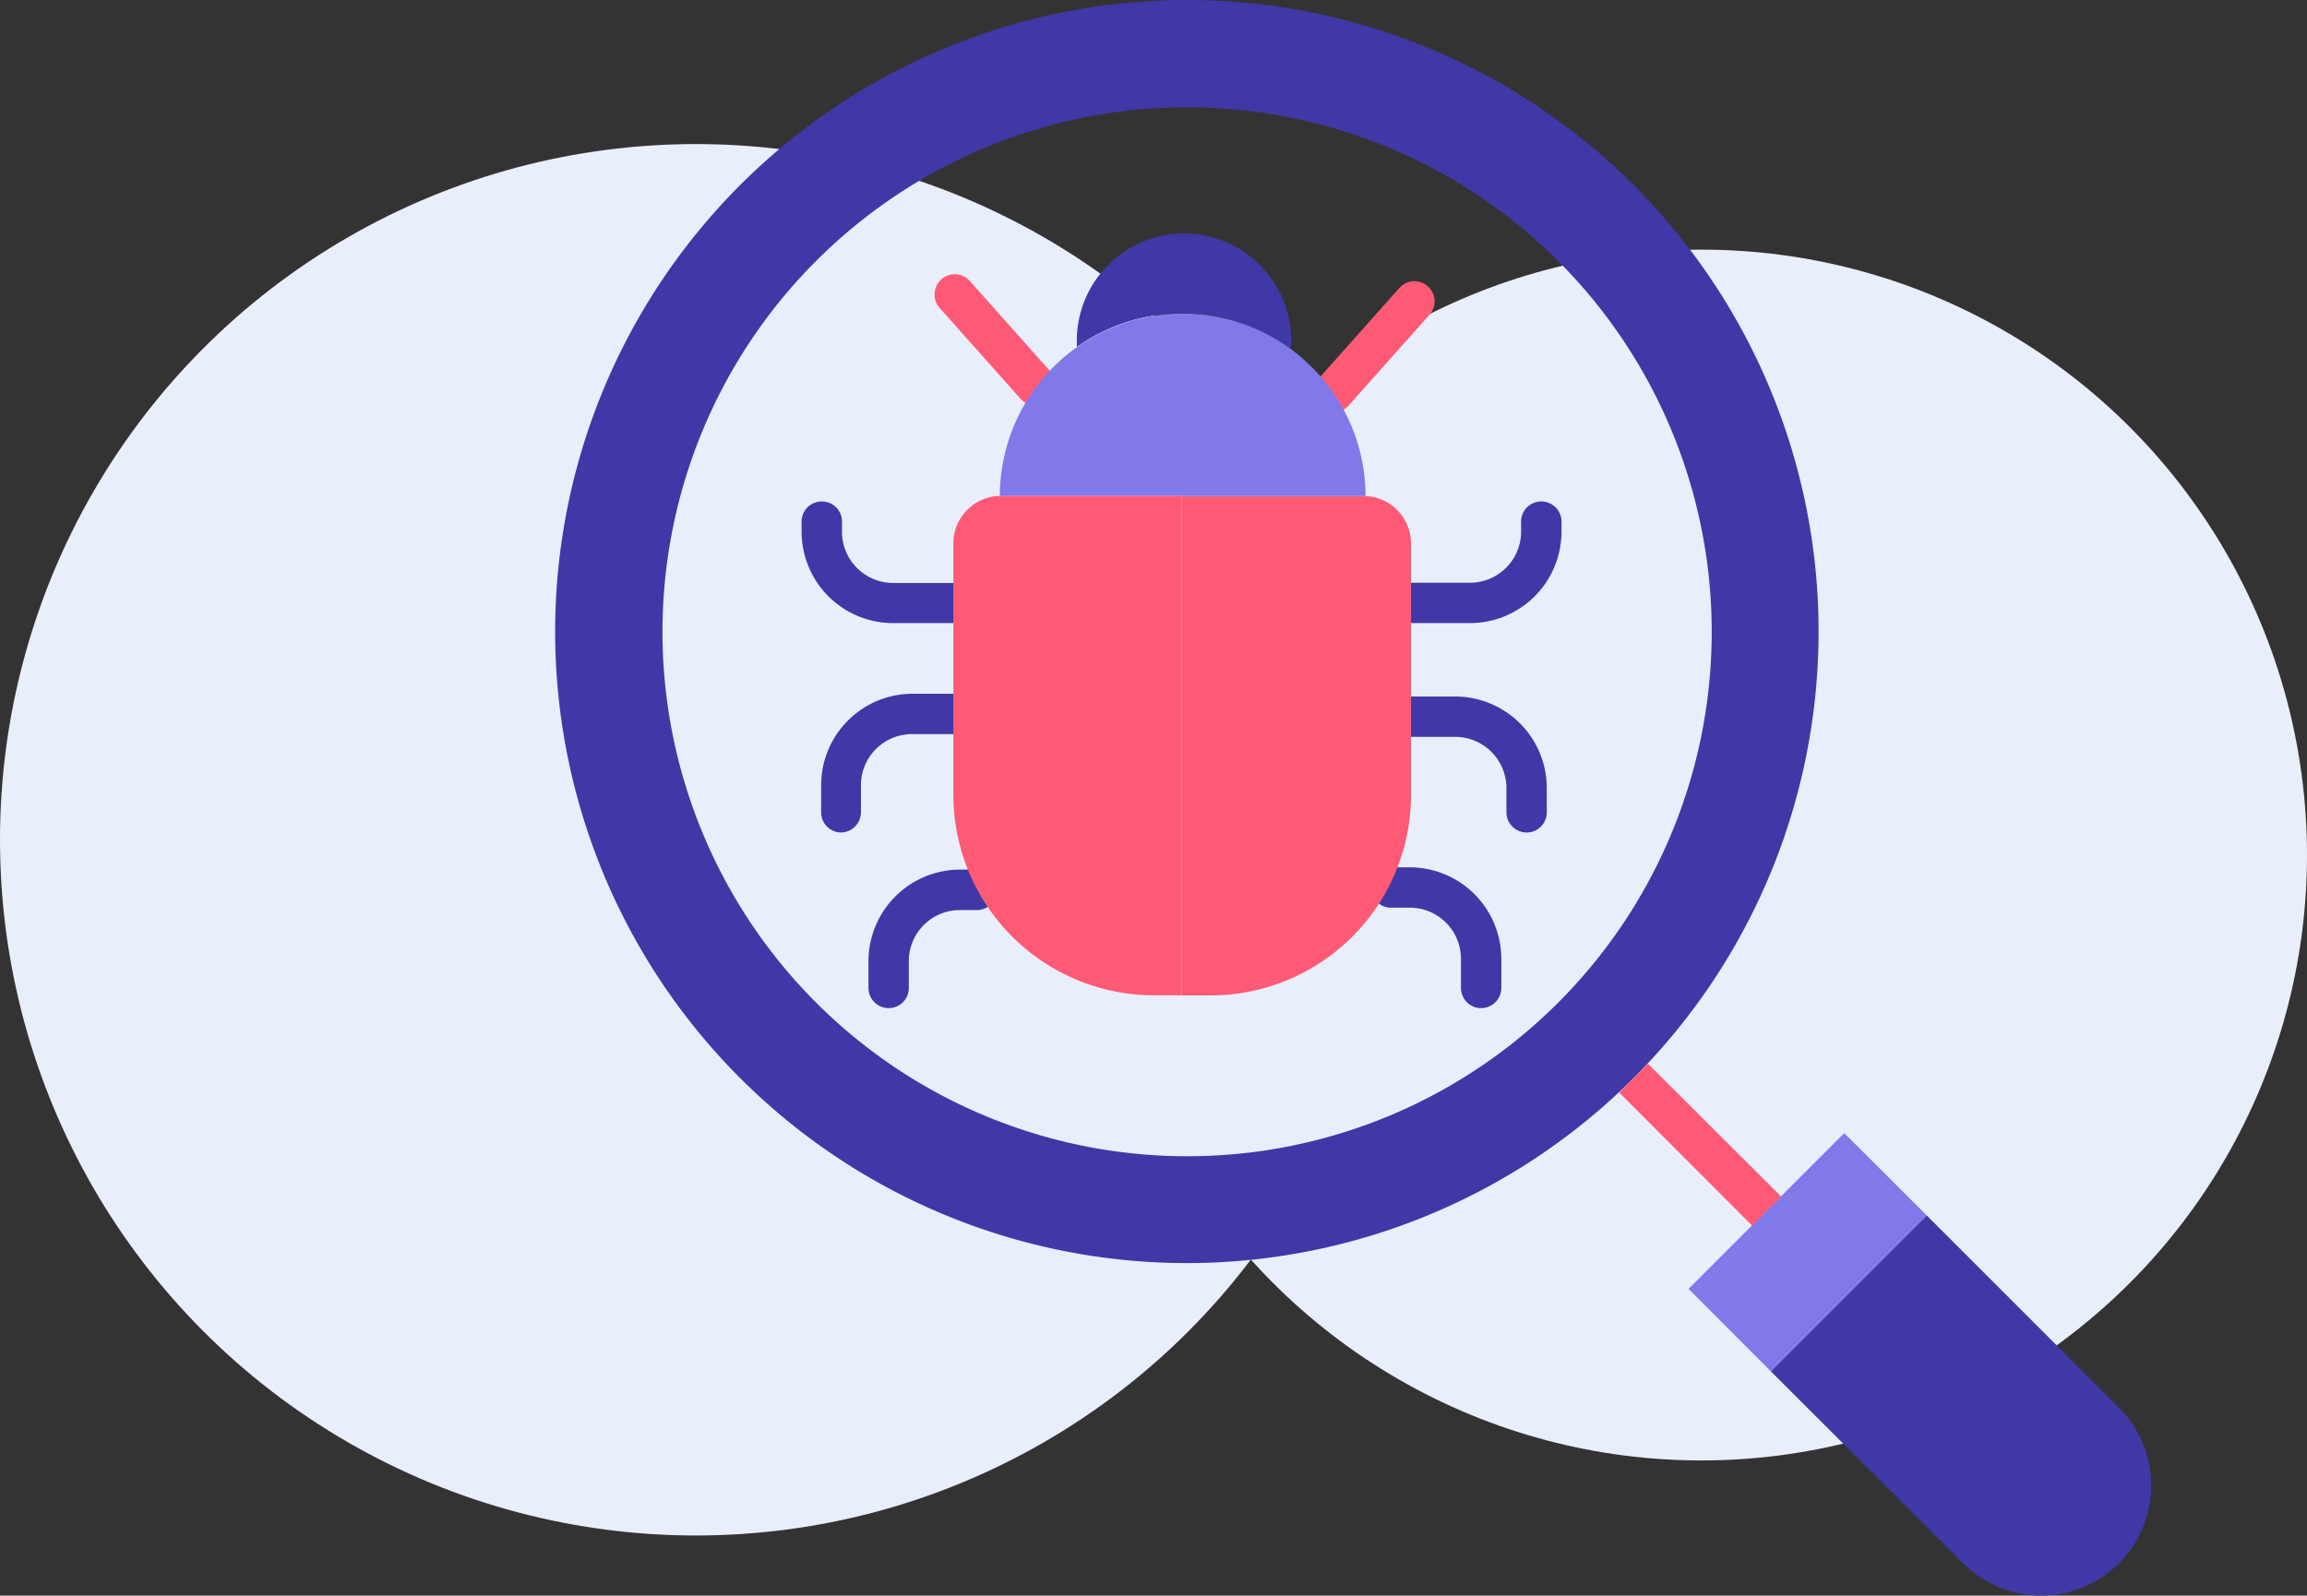 <svg id="Layer_1" data-name="Layer 1" xmlns="http://www.w3.org/2000/svg" viewBox="0 0 199.47 138"><rect x="0" y="0" width="199.47" height="138" fill="#333333" stroke="none"/><defs><style>.cls-1{fill:#e9eefb;}.cls-2{fill:#4038a6;}.cls-3{fill:#8178e9;}.cls-4{fill:#ff5a75;}</style></defs><title>malware scan-new</title><circle class="cls-1" cx="60.17" cy="72.63" r="60.17"/><circle class="cls-1" cx="147.11" cy="73.95" r="52.36"/><rect class="cls-1" x="74.15" y="57.57" width="12.08" height="4.63"/><rect class="cls-1" x="74.15" y="66.19" width="23.33" height="21.94"/><rect class="cls-1" x="86.99" y="57.57" width="12.08" height="4.63"/><rect class="cls-1" x="99.83" y="57.57" width="12.09" height="4.63"/><rect class="cls-1" x="112.67" y="57.57" width="12.08" height="4.63"/><path class="cls-2" d="M183.21,122.74a9.52,9.52,0,0,1,.36,13.09c-.11.13-.23.25-.36.38h0a9.54,9.54,0,0,1-13.47,0L153.11,119.6l13.33-13.33.15-.15Z" transform="translate(0 -1)"/><path class="cls-3" d="M159.46,99l7.13,7.12-.15.15L153.11,119.6,146,112.47Z" transform="translate(0 -1)"/><path class="cls-2" d="M102.64,1A54.62,54.62,0,1,1,48,55.62,54.63,54.63,0,0,1,102.64,1ZM148,55.62A45.36,45.36,0,1,0,102.62,101h0A45.34,45.34,0,0,0,148,55.62Z" transform="translate(0 -1)"/><path class="cls-2" d="M111.61,30.77v.42h0A15.78,15.78,0,0,0,93.11,31l0,0v-.23a9.27,9.27,0,1,1,18.53,0Z" transform="translate(0 -1)"/><path class="cls-4" d="M115.29,36.68a1.74,1.74,0,0,1-1.75-1.74,1.76,1.76,0,0,1,.44-1.16l7-7.86a1.74,1.74,0,1,1,2.63,2.29l0,0-7,7.86a1.73,1.73,0,0,1-1.31.59Z" transform="translate(0 -1)"/><path class="cls-4" d="M89.56,36.09a1.77,1.77,0,0,1-1.31-.59l-7-7.86a1.76,1.76,0,0,1,.13-2.47,1.74,1.74,0,0,1,2.47.13l0,0,7,7.86a1.75,1.75,0,0,1-1.3,2.91Z" transform="translate(0 -1)"/><path class="cls-2" d="M82.51,54.89H77.22A7.91,7.91,0,0,1,69.31,47v-.75a1.75,1.75,0,1,1,3.49,0V47a4.43,4.43,0,0,0,4.42,4.42h5.29a1.75,1.75,0,0,1,0,3.49Z" transform="translate(0 -1)"/><path class="cls-2" d="M132,73a1.75,1.75,0,0,1-1.75-1.75V69.15a4.43,4.43,0,0,0-4.42-4.42H121.9a1.75,1.75,0,1,1,0-3.49h3.93a7.92,7.92,0,0,1,7.91,7.91v2.07A1.74,1.74,0,0,1,132,73Z" transform="translate(0 -1)"/><path class="cls-2" d="M128.06,88.19a1.74,1.74,0,0,1-1.74-1.75V83.92a4.43,4.43,0,0,0-4.42-4.42h-1.75a1.75,1.75,0,0,1,0-3.49h1.75a7.93,7.93,0,0,1,7.91,7.91v2.52A1.75,1.75,0,0,1,128.06,88.19Z" transform="translate(0 -1)"/><path class="cls-2" d="M127.1,54.89h-5a1.75,1.75,0,0,1,0-3.49h5A4.43,4.43,0,0,0,131.52,47v-.75a1.75,1.75,0,1,1,3.49,0V47A7.91,7.91,0,0,1,127.1,54.89Z" transform="translate(0 -1)"/><path class="cls-2" d="M72.69,73A1.74,1.74,0,0,1,71,71.22V69A7.91,7.91,0,0,1,78.86,61h3.52a1.75,1.75,0,1,1,0,3.49H78.86A4.42,4.42,0,0,0,74.44,69v2.27A1.75,1.75,0,0,1,72.69,73Z" transform="translate(0 -1)"/><path class="cls-2" d="M76.84,88.19a1.75,1.75,0,0,1-1.75-1.75V84.12A7.93,7.93,0,0,1,83,76.21h1.46a1.75,1.75,0,0,1,0,3.5H83a4.41,4.41,0,0,0-4.42,4.41v2.32A1.74,1.74,0,0,1,76.84,88.19Z" transform="translate(0 -1)"/><path class="cls-4" d="M140,95.49,142.49,93,154,104.48,151.49,107Z" transform="translate(0 -1)"/><path class="cls-4" d="M122,63v6.75a17.34,17.34,0,0,1-17.35,17.34h-2.48V43.9h15.9A4.11,4.11,0,0,1,122,48Z" transform="translate(0 -1)"/><path class="cls-3" d="M118.07,43.9H86.45a15.8,15.8,0,0,1,25.16-12.71,15.2,15.2,0,0,1,1.82,1.57A15.75,15.75,0,0,1,118.07,43.9Z" transform="translate(0 -1)"/><path class="cls-4" d="M86.45,43.9h15.72V87.08H99.78A17.35,17.35,0,0,1,82.43,69.74h0V48a4.11,4.11,0,0,1,4-4.11Z" transform="translate(0 -1)"/></svg>